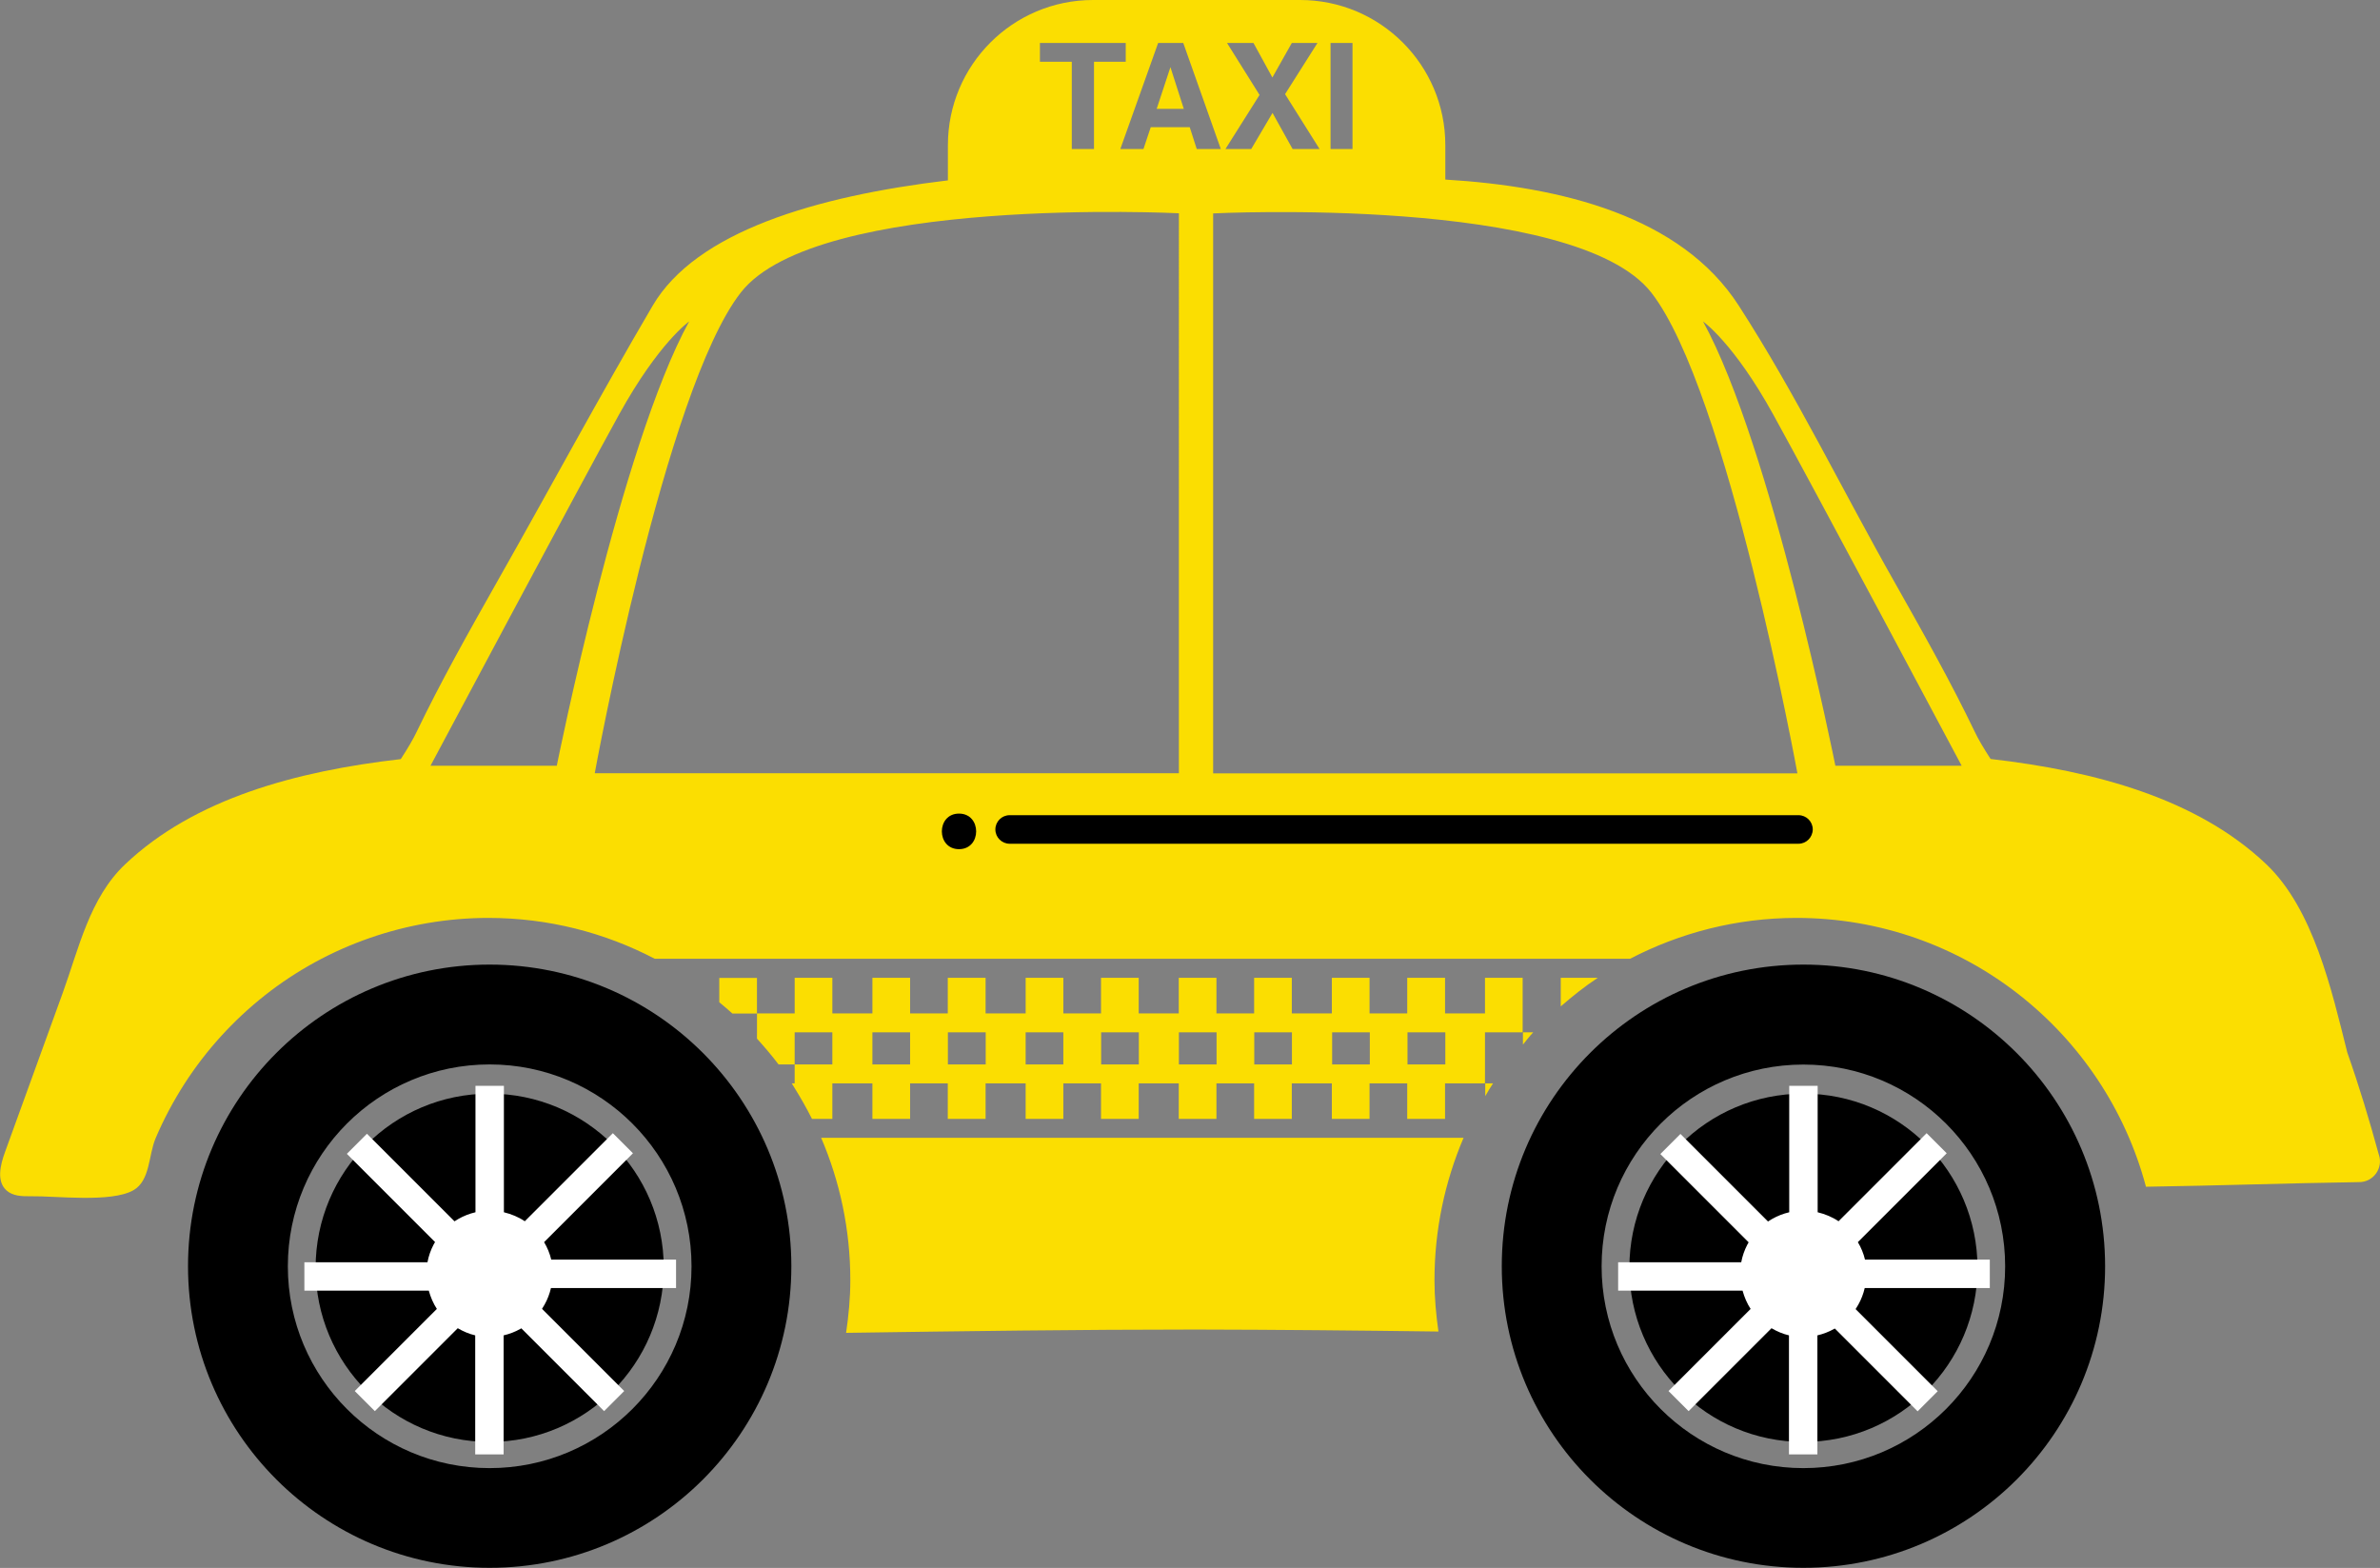 <?xml version="1.0" encoding="utf-8"?>
<!-- Generator: Adobe Illustrator 23.0.1, SVG Export Plug-In . SVG Version: 6.00 Build 0)  -->
<svg version="1.1" id="Layer_1" xmlns="http://www.w3.org/2000/svg" xmlns:xlink="http://www.w3.org/1999/xlink" x="0px" y="0px"
	 viewBox="0 0 180 118.58" style="enable-background:new 0 0 180 118.58;" xml:space="preserve">
<rect x="0" y="0" width="180" height="118.58" fill="#808080" stroke="none"/>
<style type="text/css">
	.st0{fill:#FFFFFF;}
	.st1{fill:#FBDE01;}
	.st2{fill:#EC3A24;}
	.st3{fill:#25BECA;}
</style>
<g>
	<g>
		<polygon class="st1" points="88.52,5.08 87.48,8.23 89.53,8.23 		"/>
		<path class="st1" d="M62.1,86.04c1.42,3.31,2.21,6.95,2.21,10.78c0,1.35-0.13,2.68-0.32,3.98c8.82-0.13,17.64-0.25,26.43-0.25
			c6.11,0.01,12.24,0.07,18.37,0.15c-0.18-1.27-0.3-2.55-0.3-3.87c0-3.83,0.79-7.47,2.2-10.78H62.1z"/>
		<path class="st1" d="M179.92,87.34c0-0.01,0-0.01-0.01-0.02c-0.7-2.57-1.48-5.16-2.38-7.71c-1.19-4.74-2.56-10.86-6.14-14.26
			c-5.22-4.95-12.91-7.04-20.84-7.95c-0.52-0.8-0.94-1.51-1.19-2.04c-1.85-3.85-3.95-7.57-6.05-11.29
			c-3.95-6.96-7.47-14.24-11.81-20.96c-4.37-6.78-13.42-9-22.19-9.53v-2.61C109.31,4.92,104.39,0,98.33,0H82.67
			C76.6,0,71.69,4.92,71.69,10.98v2.66h0.01c-10.04,1.2-19.06,3.89-22.34,9.48c-4.05,6.9-7.86,14-11.81,20.96
			c-2.1,3.72-4.2,7.44-6.05,11.29c-0.25,0.53-0.67,1.24-1.19,2.04c-7.93,0.91-15.62,3-20.84,7.95c-2.7,2.55-3.51,6.39-4.74,9.77
			c-1.45,4.01-2.91,8.01-4.36,12.02c-0.35,0.96-0.64,2.18,0.11,2.87c0.48,0.44,1.19,0.46,1.84,0.45c1.93-0.03,6.07,0.5,7.76-0.45
			c1.29-0.73,1.14-2.64,1.69-3.94c0.61-1.44,1.35-2.82,2.19-4.13c1.63-2.53,3.68-4.78,6.04-6.65c4.8-3.8,10.81-5.88,16.93-5.88
			c4.55,0,8.82,1.12,12.59,3.09h73.76c3.77-1.96,8.05-3.09,12.59-3.09c12.68,0,23.31,8.63,26.43,20.33
			c5.37-0.08,10.74-0.27,16.11-0.35C179.49,89.41,180.25,88.36,179.92,87.34z M100.63,3.25h1.66v8.02h-1.66V3.25z M92.8,3.25h2
			l1.43,2.61l1.47-2.61h1.94l-2.45,3.87l2.61,4.15h-2.04l-1.52-2.73l-1.61,2.73h-1.95l2.58-4.09L92.8,3.25z M89.49,3.25l2.84,8.02
			h-1.82l-0.53-1.65h-2.95l-0.55,1.65h-1.75l2.86-8.02H89.49z M78.65,3.25h6.49v1.42h-2.4v6.6h-1.68v-6.6h-2.41V3.25z M32.56,57.91
			c0,0,11.28-21.17,14.27-26.58c2.99-5.41,5.29-7.02,5.29-7.02c-5.18,9.43-10.01,33.6-10.01,33.6H32.56z M89.16,58.48H44.98
			c0,0,5.29-28.99,11.05-36.36c5.75-7.37,33.13-5.99,33.13-5.99V58.48z M91.75,58.48V16.14c0,0,27.38-1.38,33.14,5.99
			c5.75,7.36,11.05,36.36,11.05,36.36H91.75z M138.81,57.91c0,0-4.83-24.17-10.01-33.6c0,0,2.31,1.61,5.3,7.02
			c2.99,5.41,14.26,26.58,14.26,26.58H138.81z"/>
	</g>
	<g>
		<path class="st1" d="M54.4,73.95v1.85c0.33,0.28,0.67,0.55,0.99,0.85h1.86v-2.69H54.4z"/>
		<path class="st1" d="M118.04,73.95v2.16c0.89-0.77,1.81-1.51,2.8-2.16H118.04z"/>
		<path class="st1" d="M57.25,78.55c0.57,0.63,1.12,1.27,1.63,1.95h1.22v-2.43h2.85v2.43h-2.85v1.43h-0.22
			c0.08,0.12,0.14,0.24,0.22,0.36c0.47,0.76,0.91,1.53,1.31,2.33h1.54v-2.69h3.03v2.69h2.85v-2.69h2.85v2.69h2.86v-2.69h3.03v2.69
			h2.85v-2.69h2.85v2.69h2.85v-2.69h3.03v2.69h2.85v-2.69h2.85v2.69h2.85v-2.69h3.03v2.69h2.85v-2.69h2.85v2.69h2.86v-2.69h3.02
			V80.5v-2.43h2.85v-1.43v-2.69h-2.85v2.69h-3.02v-2.69h-2.86v2.69h-2.85v-2.69h-2.85v2.69h-3.03v-2.69h-2.85v2.69h-2.85v-2.69
			h-2.85v2.69h-3.03v-2.69h-2.85v2.69h-2.85v-2.69h-2.85v2.69h-3.03v-2.69h-2.86v2.69h-2.85v-2.69h-2.85v2.69h-3.03v-2.69h-2.85
			v2.69h-2.85v1.43 M65.98,80.5v-2.43h2.85v2.43H65.98z M71.69,80.5v-2.43h2.86v2.43H71.69z M77.57,80.5v-2.43h2.85v2.43H77.57z
			 M83.28,80.5v-2.43h2.85v2.43H83.28z M89.16,80.5v-2.43h2.85v2.43H89.16z M94.86,80.5v-2.43h2.85v2.43H94.86z M100.75,80.5v-2.43
			h2.85v2.43H100.75z M109.31,80.5h-2.86v-2.43h2.86V80.5z"/>
		<path class="st1" d="M115.18,79c0.26-0.31,0.5-0.64,0.78-0.93h-0.78V79z"/>
		<path class="st1" d="M112.92,81.93h-0.59v0.97C112.52,82.57,112.71,82.24,112.92,81.93z"/>
	</g>
	<g>
		<g>
			<g>
				<path d="M37.03,72.95c-12.6,0-22.81,10.22-22.81,22.81c0,12.6,10.22,22.81,22.81,22.81c12.6,0,22.82-10.21,22.82-22.81
					C59.85,83.17,49.63,72.95,37.03,72.95z M37.03,111.03c-8.43,0-15.26-6.83-15.26-15.26S28.6,80.5,37.03,80.5
					S52.3,87.34,52.3,95.77S45.46,111.03,37.03,111.03z"/>
			</g>
			<g>
				<path d="M37.03,82.71c-7.28,0-13.16,5.89-13.16,13.17c0,7.27,5.89,13.17,13.16,13.17s13.17-5.9,13.17-13.17
					C50.2,88.61,44.31,82.71,37.03,82.71z"/>
			</g>
		</g>
		<g>
			
				<rect x="35.66" y="82.48" transform="matrix(0.707 -0.707 0.707 0.707 -57.293 54.162)" class="st0" width="2.15" height="27.52"/>
		</g>
		<path class="st0" d="M51.15,95.26h-9.46c-0.11-0.47-0.3-0.92-0.54-1.32l6.72-6.72l-1.52-1.52l-6.66,6.66
			c-0.47-0.32-1.01-0.54-1.58-0.68v-9.56h-2.15v9.56c-1.85,0.43-3.28,1.91-3.63,3.78h-9.31v2.15h9.41c0.14,0.5,0.34,0.97,0.61,1.38
			l-6.21,6.21l1.52,1.52l6.27-6.27c0.41,0.24,0.85,0.43,1.32,0.54v9h2.15v-9c1.78-0.41,3.17-1.8,3.58-3.58h9.46V95.26z"/>
	</g>
	<g>
		<g>
			<g>
				<path d="M136.39,72.95c-12.6,0-22.81,10.22-22.81,22.81c0,12.6,10.22,22.81,22.81,22.81c12.6,0,22.82-10.21,22.82-22.81
					C159.2,83.17,148.99,72.95,136.39,72.95z M136.39,111.03c-8.43,0-15.26-6.83-15.26-15.26s6.83-15.26,15.26-15.26
					c8.43,0,15.26,6.83,15.26,15.26S144.82,111.03,136.39,111.03z"/>
			</g>
			<g>
				<path d="M136.39,82.71c-7.28,0-13.16,5.89-13.16,13.17c0,7.27,5.89,13.17,13.16,13.17c7.28,0,13.17-5.9,13.17-13.17
					C149.55,88.61,143.66,82.71,136.39,82.71z"/>
			</g>
		</g>
		<g>
			
				<rect x="135.01" y="82.48" transform="matrix(0.707 -0.707 0.707 0.707 -28.193 124.416)" class="st0" width="2.15" height="27.52"/>
		</g>
		<path class="st0" d="M150.51,95.26h-9.46c-0.11-0.47-0.3-0.92-0.54-1.32l6.72-6.72l-1.52-1.52l-6.66,6.66
			c-0.47-0.32-1.01-0.54-1.58-0.68v-9.56h-2.15v9.56c-1.85,0.43-3.28,1.91-3.63,3.78h-9.31v2.15h9.41c0.14,0.5,0.34,0.97,0.61,1.38
			l-6.21,6.21l1.52,1.52l6.27-6.27c0.41,0.24,0.85,0.43,1.32,0.54v9h2.15v-9c1.78-0.41,3.17-1.8,3.58-3.58h9.46V95.26z"/>
	</g>
	<g>
		<g>
			<path d="M136.02,63.81H76.36c-0.59,0-1.08-0.48-1.08-1.08c0-0.59,0.48-1.08,1.08-1.08h59.66c0.59,0,1.08,0.48,1.08,1.08
				C137.09,63.33,136.61,63.81,136.02,63.81z"/>
		</g>
		<g>
			<g>
				<path d="M72.53,64.22c1.73,0,1.73-2.69,0-2.69C70.8,61.53,70.8,64.22,72.53,64.22L72.53,64.22z"/>
			</g>
		</g>
	</g>
</g>
</svg>
